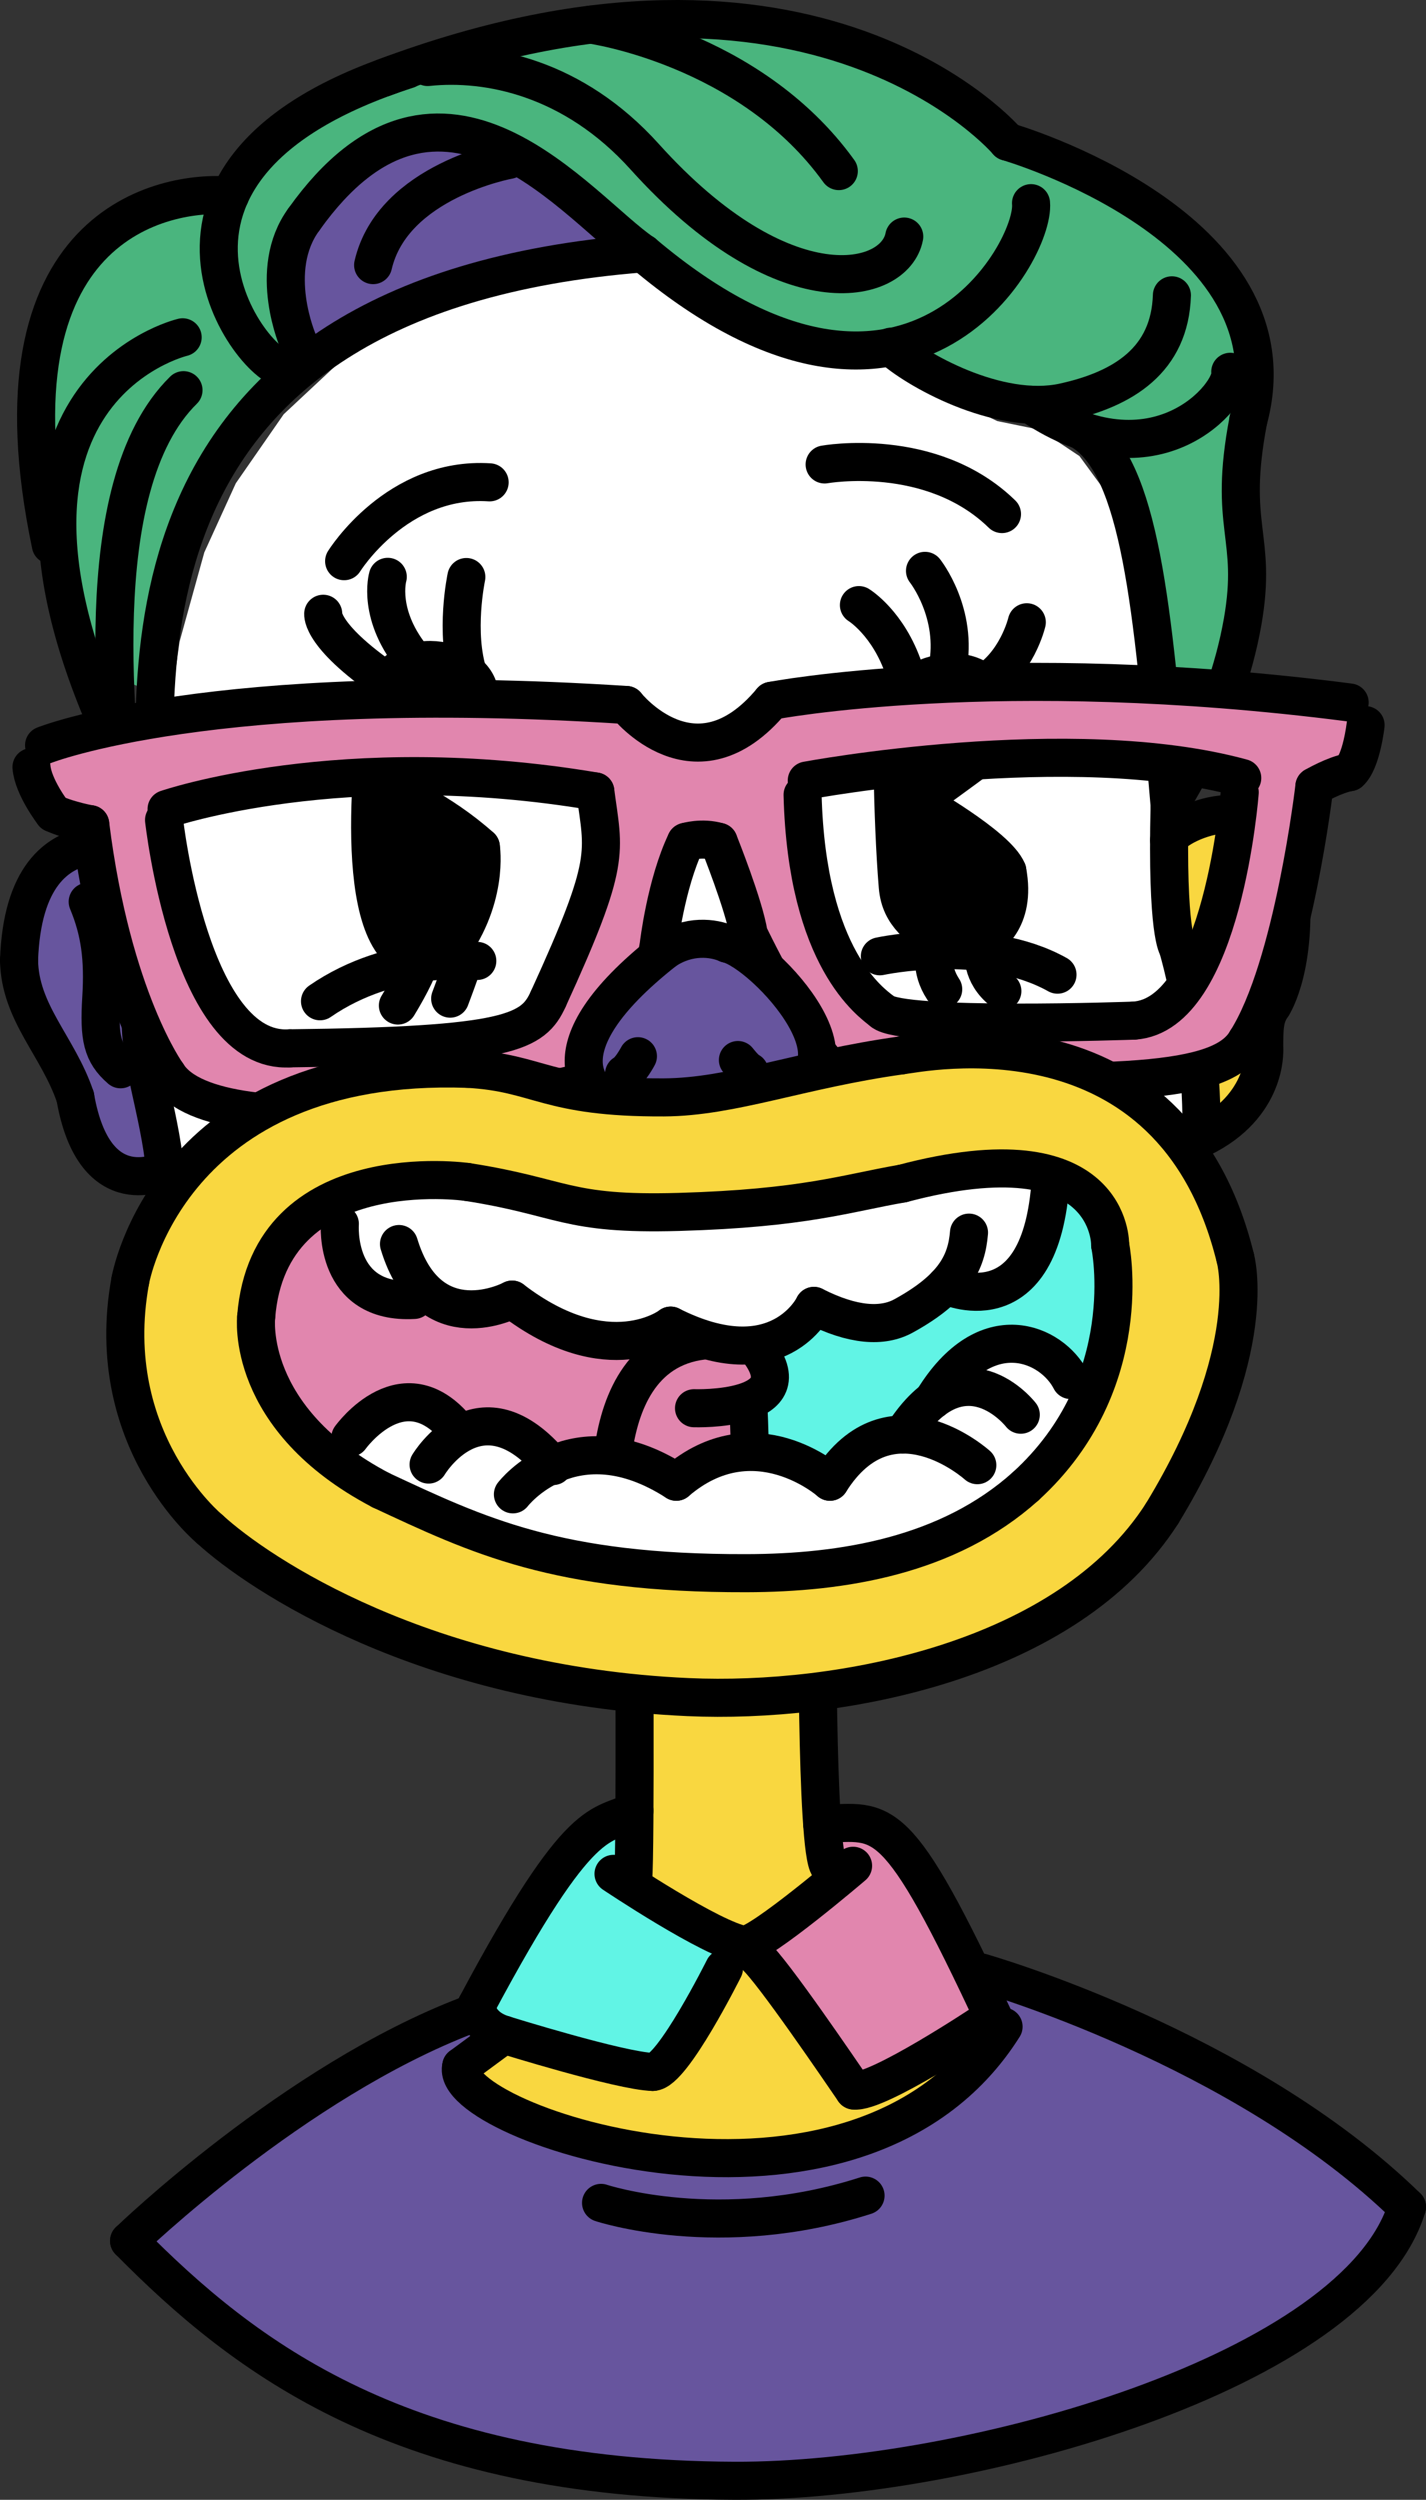 <svg version="1.1" xmlns="http://www.w3.org/2000/svg" xmlns:xlink="http://www.w3.org/1999/xlink" x="0px" y="0px"
	 viewBox="0 0 318.661 558.382" style="enable-background:new 0 0 318.661 558.382;" xml:space="preserve">
<rect x="0" y="0" width="318.661" height="558.382" fill="#333333" stroke="none"/>
<g id="n3201">
	<g>
		<polygon style="fill-rule:evenodd;clip-rule:evenodd;fill:#67559E;" points="104.465,450.162 110.19,453.464 104.498,460.488 
			104.337,467.392 119.262,475.88 132.966,478.501 152.675,481.67 168.255,481.906 186.324,477.866 199.723,474.387 
			210.572,467.754 220.336,458.205 224.262,452.69 217.877,441.886 226.391,442.849 250.111,452.036 270.253,461.748 
			288.979,472.804 302.457,482.495 314.409,492.96 308.393,504.268 300.46,512.623 286.082,522.905 265.958,532.984 241.446,541.79 
			211.101,549.265 179.544,553.554 149.101,553.679 123.592,550.877 102.544,546.134 86.032,540.425 64.446,529.546 48.327,518.257 
			35.412,506.988 28.846,500.544 41.122,489.686 58.222,476.346 73.934,465.726 87.273,458.028 104.465,450.162 		"/>
		<polygon style="fill-rule:evenodd;clip-rule:evenodd;fill:#61F4E5;" points="164.74,434.063 161.132,440.953 156.053,450.236 
			151.154,457.91 146.89,462.471 133.531,460.436 118.922,456.397 105.636,450.837 110.565,440.421 118.714,426.449 
			126.727,414.912 134.271,407.824 141.766,405.99 141.69,413.405 141.479,420.005 150.303,426.849 157.82,431.033 164.74,434.063 
					"/>
		<path style="fill-rule:evenodd;clip-rule:evenodd;fill:#F9D740;" d="M168.741,436.799l8.28,10.4l7.662,10.831l6.131,8.903
			l8.393-2.844l10.169-5.682c0,0,10.182-2.566,9.186-3.836c-0.995-1.271-3.107,8.409-3.107,8.409l-7.19,6.458l-11.454,5.705
			l-15.367,5.164l-17.419,1.744l-15.896-0.833l-15.163-2.717l-14.251-4.479l-10.096-5.064l-5.547-7.42l11.2-7.088l8.605,3.095
			l10.654,2.89l8.612,1.918l4.748,0.117l6.334-7.604l4.891-8.4l3.661-6.778l1.909-3.611L168.741,436.799L168.741,436.799z"/>
		<polygon style="fill-rule:evenodd;clip-rule:evenodd;fill:#E186AE;" points="183.723,407.419 192.387,407.347 198.368,409.94 
			202.964,414.884 206.99,420.998 211.901,429.882 215.831,437.674 220.313,446.007 222.471,451.607 213.946,455.603 
			205.937,460.433 195.011,465.511 190.814,466.933 181.747,455.655 175.009,444.671 166.354,434.451 177.713,427.244 
			186.715,420.037 185.067,416.629 183.723,407.419 		"/>
		<path style="fill-rule:evenodd;clip-rule:evenodd;fill:#F9D740;" d="M141.678,352.648c0,0,21.222-13.438,40.993,0.361
			c-0.017,5.132-0.015,9.646-0.015,9.646l0.068,12.101l0.178,11.92l0.32,11.189l0.501,9.554l0.944,7.94l2.048,4.677l-8.222,5.566
			l-7.81,6.713l-5.732,3.943l-7.13-5.225l-10.434-6.446l-5.907-4.582l0.25-10.307l0.078-15.442l-0.023-18.599l-0.056-14.089
			L141.678,352.648L141.678,352.648z"/>
		
			<path style="fill:none;stroke:#000000;stroke-width:8.504;stroke-linecap:round;stroke-linejoin:round;stroke-miterlimit:22.926;" d="
			M28.846,500.544c0,0,36.815-35.575,75.62-50.382"/>
		
			<path style="fill:none;stroke:#000000;stroke-width:8.504;stroke-linecap:round;stroke-linejoin:round;stroke-miterlimit:22.926;" d="
			M219.287,440.591c0,0,58.506,16.614,95.121,52.369"/>
		
			<path style="fill:none;stroke:#000000;stroke-width:8.504;stroke-linecap:round;stroke-linejoin:round;stroke-miterlimit:22.926;" d="
			M141.678,352.648c0,0,0.399,60.676-0.199,67.357"/>
		
			<path style="fill:none;stroke:#000000;stroke-width:8.504;stroke-linecap:round;stroke-linejoin:round;stroke-miterlimit:22.926;" d="
			M182.671,353.009c0,0-0.398,60.495,2.587,63.926"/>
		
			<path style="fill:none;stroke:#000000;stroke-width:8.504;stroke-linecap:round;stroke-linejoin:round;stroke-miterlimit:22.926;" d="
			M137.101,418.56c0,0,22.089,14.808,29.253,15.891"/>
		
			<path style="fill:none;stroke:#000000;stroke-width:8.504;stroke-linecap:round;stroke-linejoin:round;stroke-miterlimit:22.926;" d="
			M190.631,416.754c0,0-20.497,17.516-24.278,17.697"/>
		
			<path style="fill:none;stroke:#000000;stroke-width:8.504;stroke-linecap:round;stroke-linejoin:round;stroke-miterlimit:22.926;" d="
			M141.775,404.472c-7.542,4.024-11.639-0.9-35.32,43.523"/>
		
			<path style="fill:none;stroke:#000000;stroke-width:8.504;stroke-linecap:round;stroke-linejoin:round;stroke-miterlimit:22.926;" d="
			M183.723,407.419c13.93-0.542,16.46-3.666,38.748,44.187"/>
		
			<path style="fill:none;stroke:#000000;stroke-width:8.504;stroke-linecap:round;stroke-linejoin:round;stroke-miterlimit:22.926;" d="
			M168.741,436.799c3.781,3.25,19.104,25.823,22.089,30.157"/>
		
			<path style="fill:none;stroke:#000000;stroke-width:8.504;stroke-linecap:round;stroke-linejoin:round;stroke-miterlimit:22.926;" d="
			M219.884,451.787c0,0-23.881,15.891-29.054,15.169"/>
		
			<path style="fill:none;stroke:#000000;stroke-width:8.504;stroke-linecap:round;stroke-linejoin:round;stroke-miterlimit:22.926;" d="
			M161.777,439.688c0,0-11.542,23.115-15.92,23.115"/>
		
			<path style="fill:none;stroke:#000000;stroke-width:8.504;stroke-linecap:round;stroke-linejoin:round;stroke-miterlimit:22.926;" d="
			M112.624,454.496c0,0,26.069,8.126,33.233,8.307"/>
		
			<path style="fill:none;stroke:#000000;stroke-width:8.504;stroke-linecap:round;stroke-linejoin:round;stroke-miterlimit:22.926;" d="
			M103.072,461.539c-3.582,12.642,88.355,43.34,121.19-8.849"/>
		
			<path style="fill:none;stroke:#000000;stroke-width:8.504;stroke-linecap:round;stroke-linejoin:round;stroke-miterlimit:22.926;" d="
			M106.455,447.995c0,0,0.013,4.643,6.169,6.501"/>
		
			<line style="fill:none;stroke:#000000;stroke-width:8.504;stroke-linecap:round;stroke-linejoin:round;stroke-miterlimit:22.926;" x1="103.072" y1="461.539" x2="112.624" y2="454.496"/>
		
			<path style="fill:none;stroke:#000000;stroke-width:8.504;stroke-linecap:round;stroke-linejoin:round;stroke-miterlimit:22.926;" d="
			M134.315,492.057c0,0,26.537,8.842,59.103-1.625"/>
		
			<path style="fill:none;stroke:#000000;stroke-width:8.504;stroke-linecap:round;stroke-linejoin:round;stroke-miterlimit:22.926;" d="
			M28.846,500.544c25.87,26.184,61.002,53.27,135.292,53.584c52.158,0.221,139.046-24.38,150.271-61.168"/>
	</g>
</g>
<g id="n3202">
	<g>
		<g>
			<polygon style="fill-rule:evenodd;clip-rule:evenodd;fill:#67559E;" points="35.381,191.218 26.268,188.779 14.129,191.04 
				6.879,200.126 4.471,210.972 4.801,219.278 8.379,228.48 13.797,238.125 16.818,245.03 19.727,254.68 25.043,261.057 
				30.029,262.696 36.881,261.343 35.402,251.551 33.33,241.852 31.477,229.688 32.037,219.544 33.609,208.58 35.381,191.218 			"/>
			<path style="fill-rule:evenodd;clip-rule:evenodd;fill:#FFFFFF;" d="M270.443,291.826l-0.18-13.22l-1.227-15.277l-1.846-12.694
				l-3.172-15.744l-0.768-22.626l-0.15-13.053l-1.469-21.642l-2.244-28.214l-1.682-13.255l-4.357-17.357l-7.281-10.255l-4.846-6.612
				l-8.818-5.866l-9.522-1.947l-11.635-5.54l-8.016-8.573l-15.063,1.073l-18.904-6.794l-11.293-11.198l-12.201-7.451l-12.822,1.623
				l-16.963,3.656L91.594,70.32l-13.469,8.451L63.406,92.523l-10.705,15.416l-7.045,15.451l-5.541,19.977l-2.775,20.043
				l-0.838,19.306l0.34,19.217l0.314,18.848l-2.332,23.047l-1.348,18.679l1.854,14.54l2.811,17.446l0.74,5.852
				c0,0,29.305-11.409,75.866-11.409c8.569,0,6.695-15.557,11.329-15.934c10.569-0.862,29.879-0.033,41.25-0.448
				c5.12-0.187,5.021,12.451,10.24,12.385C207.267,284.558,241.757,286.282,270.443,291.826L270.443,291.826z"/>
			<polygon style="fill-rule:evenodd;clip-rule:evenodd;fill:#F9D740;" points="268.443,254.218 275.731,249.306 280.93,241.938 
				282.506,234.53 284.381,224.592 287.49,215.639 288.592,203.438 287.943,193.468 284.15,185.484 273.484,181.874 265.67,184.016 
				261.252,187.659 261.43,198.902 262.02,206.588 265.191,219.759 267.037,230.378 268.016,239.475 268.354,248.687 
				268.443,254.218 			"/>
			<polygon style="fill-rule:evenodd;clip-rule:evenodd;fill:#67559E;" points="68.766,81.733 65.053,71.474 63.859,62.501 
				65.561,53.201 73.318,44.005 82.307,37.268 96.832,31.096 107.484,30.854 117.514,34.381 125.152,39.562 132.461,46.198 
				143.772,56.58 130.949,57.937 110.947,61.982 94.135,67.034 78.758,74.392 68.766,81.733 			"/>
			<polygon style="fill-rule:evenodd;clip-rule:evenodd;fill:#4AB57E;" points="34.922,154.863 20.049,149.116 15.664,131.117 
				12.662,112.532 11.361,99.557 11.693,84.87 15.104,69.475 21.721,57.271 31.039,48.644 43.631,43.467 49.941,47.734 
				58.848,36.188 69.566,24.928 82.619,18.553 95.568,14.967 97.924,10.487 111.639,7.321 127.246,5.022 139.481,4.243 
				152.522,4.462 165.604,5.843 182.895,9.631 197.361,14.756 209.207,20.548 219.619,27.193 225.131,31.654 236.043,35.64 
				250.221,42.627 262.559,51.084 271.779,60.378 276.746,68.225 279.522,76.068 280.367,83.809 278.943,93.904 277.731,101.758 
				277.311,111.596 278.402,122.957 278.539,132.183 276.924,142.732 274.143,152.823 270.121,163.33 261.102,176.739 
				260.02,163.391 258.969,150.672 257.805,138.609 255.707,123.941 251.35,109.421 244.068,100.842 241.689,96.268 230.404,90.403 
				217.213,87.601 206.875,82.86 201.232,76.968 190.762,78.163 176.719,75.023 167.266,72.182 155.475,65.436 147.455,58.463 
				138.115,51.39 125.152,39.562 115.131,33.2 102.158,30.975 89.568,34.182 77.813,40.637 70.576,46.455 66.481,51.26 
				63.945,60.234 65.053,71.474 68.586,81.236 59.861,89.346 50.701,100.382 44.547,111.34 40.127,123.95 36.729,138.403 
				34.922,154.863 			"/>
			
				<path style="fill:none;stroke:#000000;stroke-width:8.504;stroke-linecap:round;stroke-linejoin:round;stroke-miterlimit:22.926;" d="
				M35.381,191.218c0,0-29.818-14.05-31.129,23.262"/>
			
				<path style="fill:none;stroke:#000000;stroke-width:8.504;stroke-linecap:round;stroke-linejoin:round;stroke-miterlimit:22.926;" d="
				M36.881,261.343c0,0-15.75,8.438-20.062-16.312"/>
			
				<path style="fill:none;stroke:#000000;stroke-width:8.504;stroke-linecap:round;stroke-linejoin:round;stroke-miterlimit:22.926;" d="
				M4.252,214.479c0.188,11.814,8.733,19.198,12.567,30.551"/>
			
				<path style="fill:none;stroke:#000000;stroke-width:8.504;stroke-linecap:round;stroke-linejoin:round;stroke-miterlimit:22.926;" d="
				M19.598,201.422c2.719,6.54,3.578,12.604,3.033,21.483c-0.545,8.879,0.188,12.374,4.313,15.938"/>
			
				<path style="fill:none;stroke:#000000;stroke-width:8.504;stroke-linecap:round;stroke-linejoin:round;stroke-miterlimit:22.926;" d="
				M35.381,191.218c-1.125,19.688-2.674,17.268-3.875,34.686c-0.707,10.244,4.131,22.122,5.375,35.439"/>
			
				<path style="fill:none;stroke:#000000;stroke-width:8.504;stroke-linecap:round;stroke-linejoin:round;stroke-miterlimit:22.926;" d="
				M143.772,56.58C21.897,66.142,34.188,154.83,35.381,191.218"/>
			
				<path style="fill:none;stroke:#000000;stroke-width:8.504;stroke-linecap:round;stroke-linejoin:round;stroke-miterlimit:22.926;" d="
				M28.066,185.048c-1.5-19.688-9.186-76.144,12.939-97.894"/>
			
				<path style="fill:none;stroke:#000000;stroke-width:8.504;stroke-linecap:round;stroke-linejoin:round;stroke-miterlimit:22.926;" d="
				M40.818,75.342c0,0-53.085,12.373-13.085,94.706"/>
			
				<path style="fill:none;stroke:#000000;stroke-width:8.504;stroke-linecap:round;stroke-linejoin:round;stroke-miterlimit:22.926;" d="
				M51.398,43.701c-14.518-1.319-55.092,6.112-40.037,78.014"/>
			
				<path style="fill:none;stroke:#000000;stroke-width:8.504;stroke-linecap:round;stroke-linejoin:round;stroke-miterlimit:22.926;" d="
				M64.068,82.467c-7.313,0.751-42-44.812,27-66.938"/>
			
				<path style="fill:none;stroke:#000000;stroke-width:8.504;stroke-linecap:round;stroke-linejoin:round;stroke-miterlimit:22.926;" d="
				M225.131,31.654c0,0-42.731-50.606-139.451-14.274"/>
			
				<path style="fill:none;stroke:#000000;stroke-width:8.504;stroke-linecap:round;stroke-linejoin:round;stroke-miterlimit:22.926;" d="
				M132.039,5.499c0,0,35.36,4.882,55.404,32.717"/>
			
				<path style="fill:none;stroke:#000000;stroke-width:8.504;stroke-linecap:round;stroke-linejoin:round;stroke-miterlimit:22.926;" d="
				M113.733,35.714c0,0-26,4.667-30.353,23.502"/>
			
				<path style="fill:none;stroke:#000000;stroke-width:8.504;stroke-linecap:round;stroke-linejoin:round;stroke-miterlimit:22.926;" d="
				M66.693,76.467c0,0-7.125-16.115,1.219-27.464"/>
			
				<path style="fill:none;stroke:#000000;stroke-width:8.504;stroke-linecap:round;stroke-linejoin:round;stroke-miterlimit:22.926;" d="
				M143.772,56.58c-14.252-9.562-45.038-50.866-75.859-7.577"/>
			
				<path style="fill:none;stroke:#000000;stroke-width:8.504;stroke-linecap:round;stroke-linejoin:round;stroke-miterlimit:22.926;" d="
				M230.399,45.381c1,10.913-27.552,61.062-86.628,11.199"/>
			
				<path style="fill:none;stroke:#000000;stroke-width:8.504;stroke-linecap:round;stroke-linejoin:round;stroke-miterlimit:22.926;" d="
				M202.068,52.842c-2.063,10.875-26.942,16.638-58.004-17.837c-15.922-17.667-34.949-21.464-48.496-20.038"/>
			
				<path style="fill:none;stroke:#000000;stroke-width:8.504;stroke-linecap:round;stroke-linejoin:round;stroke-miterlimit:22.926;" d="
				M199.076,77.445c5.113,4.828,23.867,15.648,38.654,12.395c13.371-2.941,23.685-9.453,24.15-23.873"/>
			
				<path style="fill:none;stroke:#000000;stroke-width:8.504;stroke-linecap:round;stroke-linejoin:round;stroke-miterlimit:22.926;" d="
				M274.922,83.048c0.938,4.875-16.738,26.185-44.518,7.355"/>
			
				<path style="fill:none;stroke:#000000;stroke-width:8.504;stroke-linecap:round;stroke-linejoin:round;stroke-miterlimit:22.926;" d="
				M225.131,31.654c0,0,65.625,18.938,53.813,62.25"/>
			
				<path style="fill:none;stroke:#000000;stroke-width:8.504;stroke-linecap:round;stroke-linejoin:round;stroke-miterlimit:22.926;" d="
				M261.369,179.91c0,0,12.371-18.479,16.32-41.06c3.375-19.294-3.344-20.854,1.254-44.946"/>
			
				<path style="fill:none;stroke:#000000;stroke-width:8.504;stroke-linecap:round;stroke-linejoin:round;stroke-miterlimit:22.926;" d="
				M241.689,96.268c13.125,7.875,15.914,39.751,19.68,83.642"/>
			
				<path style="fill:none;stroke:#000000;stroke-width:8.504;stroke-linecap:round;stroke-linejoin:round;stroke-miterlimit:22.926;" d="
				M263.193,211.655c0,0-2.523-2.926-1.824-31.745"/>
			
				<path style="fill:none;stroke:#000000;stroke-width:8.504;stroke-linecap:round;stroke-linejoin:round;stroke-miterlimit:22.926;" d="
				M268.443,254.218c0,0,0.938-20.625-5.25-42.562"/>
			
				<path style="fill:none;stroke:#000000;stroke-width:8.504;stroke-linecap:round;stroke-linejoin:round;stroke-miterlimit:22.926;" d="
				M261.252,187.659c0.029-3.191,22.566-14.066,26.691,5.809"/>
			
				<path style="fill:none;stroke:#000000;stroke-width:8.504;stroke-linecap:round;stroke-linejoin:round;stroke-miterlimit:22.926;" d="
				M284.381,224.592c0,0,6.188-9.374,3.562-31.124"/>
			
				<path style="fill:none;stroke:#000000;stroke-width:8.504;stroke-linecap:round;stroke-linejoin:round;stroke-miterlimit:22.926;" d="
				M282.506,234.53c0,0,0.75,12.561-14.062,19.688"/>
			
				<path style="fill:none;stroke:#000000;stroke-width:8.504;stroke-linecap:round;stroke-linejoin:round;stroke-miterlimit:22.926;" d="
				M284.381,224.592c-1.875,2.625-1.857,4.816-1.875,9.939"/>
			
				<path style="fill:none;stroke:#000000;stroke-width:8.504;stroke-linecap:round;stroke-linejoin:round;stroke-miterlimit:22.926;" d="
				M276.225,195.717c0,0-2.289,5.48-2.547,13.316c-0.332,10.058,4.584,22.243-6.334,23.718"/>
		</g>
		<path style="fill-rule:evenodd;clip-rule:evenodd;fill:#E186AE;" d="M44.28,320.931c0,0-13.5-17.5-4.5-32.5s19-28,43.5-34
			c24.5-6,73,2.5,73,2.5l0.5,114.5c0,0-31.5-0.5-53.5-11.5S44.28,320.931,44.28,320.931z"/>
		<path style="fill-rule:evenodd;clip-rule:evenodd;fill:#61F4E5;" d="M193.28,367.431c9.5-1.5,49.5-1,62-35.5s19.5-44.5,6.5-60.5
			s-25.5-26.5-58-20.5c-32.5,6-49.5,6.5-49.5,6.5l2.5,114L193.28,367.431z"/>
		<g>
			<polygon style="fill-rule:evenodd;clip-rule:evenodd;" points="88.511,211.479 85.9,207.16 83.907,200.118 82.882,190.988 
				82.744,181.45 83.316,170.397 84.307,160.708 85.851,153.708 88.869,149.786 95.45,147.435 103.034,149.275 106.261,152.328 
				107.285,157.144 107.415,163.758 104.978,167.171 96.524,171.58 89.174,174.584 89.442,177.353 95.67,180.649 102.575,185.202 
				107.452,189.165 107.447,195.138 106.173,201.305 104.326,206.063 100.592,212.274 97.344,214.681 93.696,215.117 
				88.511,211.479 			"/>
			<polygon style="fill-rule:evenodd;clip-rule:evenodd;" points="199.634,179.056 199.431,170.463 199.338,161.975 
				200.505,156.302 204.744,152.478 213.609,150.229 220.61,152.174 223.571,159.394 222.831,166.347 214.624,172.402 
				207.98,177.218 208.232,180.794 214.854,185.054 222.694,191.299 225.098,194.536 225.504,199.444 225.04,202.689 
				223.396,206.437 220.303,209.461 216.942,212.416 210.626,210.97 203.927,205.5 200.621,198.034 199.96,187.584 199.634,179.056 
							"/>
			
				<path style="fill:none;stroke:#000000;stroke-width:8.504;stroke-linecap:round;stroke-linejoin:round;stroke-miterlimit:22.926;" d="
				M184.277,103.746c0,0,23.85-4.296,39.632,11.081"/>
			
				<path style="fill:none;stroke:#000000;stroke-width:8.504;stroke-linecap:round;stroke-linejoin:round;stroke-miterlimit:22.926;" d="
				M76.901,125.353c0,0,11.758-18.97,32.515-17.612"/>
			
				<path style="fill:none;stroke:#000000;stroke-width:8.504;stroke-linecap:round;stroke-linejoin:round;stroke-miterlimit:22.926;" d="
				M104.213,128.888c0,0-2.657,12.469,0.495,21.971"/>
			
				<path style="fill:none;stroke:#000000;stroke-width:8.504;stroke-linecap:round;stroke-linejoin:round;stroke-miterlimit:22.926;" d="
				M86.653,128.846c0,0-2.546,8.678,6.134,18.856"/>
			
				<path style="fill:none;stroke:#000000;stroke-width:8.504;stroke-linecap:round;stroke-linejoin:round;stroke-miterlimit:22.926;" d="
				M72.226,137.095c0,0-0.759,5.165,15.793,16.134"/>
			
				<path style="fill:none;stroke:#000000;stroke-width:8.504;stroke-linecap:round;stroke-linejoin:round;stroke-miterlimit:22.926;" d="
				M107.125,155.976c0.868-9.108-19.944-14.103-22.386,1.546"/>
			
				<path style="fill:none;stroke:#000000;stroke-width:8.504;stroke-linecap:round;stroke-linejoin:round;stroke-miterlimit:22.926;" d="
				M89.174,174.584c0,0,16.269-6.033,18.057-9.546"/>
			
				<path style="fill:none;stroke:#000000;stroke-width:8.504;stroke-linecap:round;stroke-linejoin:round;stroke-miterlimit:22.926;" d="
				M107.125,155.976c0,0,0.853,5.079,0.105,9.062"/>
			
				<path style="fill:none;stroke:#000000;stroke-width:8.504;stroke-linecap:round;stroke-linejoin:round;stroke-miterlimit:22.926;" d="
				M84.739,157.522c0,0-7.314,47.853,5.847,55.691"/>
			
				<path style="fill:none;stroke:#000000;stroke-width:8.504;stroke-linecap:round;stroke-linejoin:round;stroke-miterlimit:22.926;" d="
				M107.452,189.165c0,0,2.02,12.096-7.831,24.368"/>
			
				<path style="fill:none;stroke:#000000;stroke-width:8.504;stroke-linecap:round;stroke-linejoin:round;stroke-miterlimit:22.926;" d="
				M88.035,176.723c0,0,10.264,4.243,19.417,12.443"/>
			
				<path style="fill:none;stroke:#000000;stroke-width:8.504;stroke-linecap:round;stroke-linejoin:round;stroke-miterlimit:22.926;" d="
				M106.661,214.641c0,0-18.764-2.297-35.152,9.012"/>
			
				<path style="fill:none;stroke:#000000;stroke-width:8.504;stroke-linecap:round;stroke-linejoin:round;stroke-miterlimit:22.926;" d="
				M100.599,223.068c0,0,2.139-5.631,3.074-8.605"/>
			
				<path style="fill:none;stroke:#000000;stroke-width:8.504;stroke-linecap:round;stroke-linejoin:round;stroke-miterlimit:22.926;" d="
				M88.916,224.606c0,0,3.897-6.313,4.78-9.489"/>
			
				<path style="fill:none;stroke:#000000;stroke-width:8.504;stroke-linecap:round;stroke-linejoin:round;stroke-miterlimit:22.926;" d="
				M191.937,135.159c0,0,6.582,3.994,10.081,14.401"/>
			
				<path style="fill:none;stroke:#000000;stroke-width:8.504;stroke-linecap:round;stroke-linejoin:round;stroke-miterlimit:22.926;" d="
				M206.707,127.512c0,0,7.499,9.436,5.009,21.903"/>
			
				<path style="fill:none;stroke:#000000;stroke-width:8.504;stroke-linecap:round;stroke-linejoin:round;stroke-miterlimit:22.926;" d="
				M229.454,138.995c0,0-2.201,9.431-9.829,13.789"/>
			
				<path style="fill:none;stroke:#000000;stroke-width:8.504;stroke-linecap:round;stroke-linejoin:round;stroke-miterlimit:22.926;" d="
				M196.618,213.604c0,0,23.338-5.047,39.696,4.107"/>
			
				<path style="fill:none;stroke:#000000;stroke-width:8.504;stroke-linecap:round;stroke-linejoin:round;stroke-miterlimit:22.926;" d="
				M219.843,212.7c0,0-0.757,4.813,4.15,8.68"/>
			
				<path style="fill:none;stroke:#000000;stroke-width:8.504;stroke-linecap:round;stroke-linejoin:round;stroke-miterlimit:22.926;" d="
				M208.971,212.256c0,0-1.276,4.063,1.804,8.715"/>
			
				<path style="fill:none;stroke:#000000;stroke-width:8.504;stroke-linecap:round;stroke-linejoin:round;stroke-miterlimit:22.926;" d="
				M199.332,160.058c-0.296-8.636,20.823-16.68,24.239-0.664"/>
			
				<path style="fill:none;stroke:#000000;stroke-width:8.504;stroke-linecap:round;stroke-linejoin:round;stroke-miterlimit:22.926;" d="
				M223.83,165.605c0,0-15.382,11.446-18.53,13.463"/>
			
				<path style="fill:none;stroke:#000000;stroke-width:8.504;stroke-linecap:round;stroke-linejoin:round;stroke-miterlimit:22.926;" d="
				M223.571,159.394c0,0,0.554,3.478,0.26,6.211"/>
			
				<path style="fill:none;stroke:#000000;stroke-width:8.504;stroke-linecap:round;stroke-linejoin:round;stroke-miterlimit:22.926;" d="
				M199.332,160.058c0,0-0.034,22.026,1.289,37.976c0.544,6.55,5.008,9.126,10.006,12.936"/>
			
				<path style="fill:none;stroke:#000000;stroke-width:8.504;stroke-linecap:round;stroke-linejoin:round;stroke-miterlimit:22.926;" d="
				M205.301,179.067c0,0,17.54,9.894,19.797,15.468"/>
			
				<path style="fill:none;stroke:#000000;stroke-width:8.504;stroke-linecap:round;stroke-linejoin:round;stroke-miterlimit:22.926;" d="
				M220.303,209.461c0,0,6.97-3.59,4.795-14.926"/>
		</g>
	</g>
</g>
<g id="n3203">
	<g>
		<path style="fill-rule:evenodd;clip-rule:evenodd;fill:#E186AE;" d="M136.81,340.45l1.773-23.948l3.276-9.197l6.141-5.876
			l11.694-0.426l7.864,0.393l3.969,3.896c0,0,1.582,6.404,0.649,5.913c-0.934-0.491-4.918,3.282-4.918,3.282l0.976,6.704
			l-0.841,16.886l-8.438,2.646l-9.827,5.096l-6.13-3.33L136.81,340.45L136.81,340.45z"/>
		
			<path style="fill:none;stroke:#000000;stroke-width:8.504;stroke-linecap:round;stroke-linejoin:round;stroke-miterlimit:22.926;" d="
			M155.091,314.552c0,0,25.448,0.883,13.998-13.4"/>
		
			<path style="fill:none;stroke:#000000;stroke-width:8.504;stroke-linecap:round;stroke-linejoin:round;stroke-miterlimit:22.926;" d="
			M167.259,314.488c0,0,0.979,19.758-0.478,23.609"/>
		
			<path style="fill:none;stroke:#000000;stroke-width:8.504;stroke-linecap:round;stroke-linejoin:round;stroke-miterlimit:22.926;" d="
			M136.81,340.45c0,0-6.03-48.02,30.97-40.353"/>
	</g>
</g>
<g id="n3204">
	<g>
		<path style="fill-rule:evenodd;clip-rule:evenodd;fill:#E186AE;" d="M7.036,171.351l2.812-4.875l12.916-3.613l17.664-3.173
			l15.435-1.802l20.1-1.358l20.068-0.467l18.557,0.228l22.84,1.024l8.602,5.44l8.471,3.048l9.219-3.142l8.691-6.123l14.572-2.004
			l19.688-1.562l29.053-0.642l17.26,0.429l26.467,1.737l15.291,1.576l6.857,0.841l3.562,5.062l-1.084,5.52l-2.479,4.98l-7.875,3.188
			l-2.113,14.066l-2.631,13.204l-2.986,11.561l-3.527,10.176l-3.283,6.748l-4.219,4.855l-10.117,4.097l-8.826,1.482l-18.617,0.99
			l-15.023-0.207l-16.27-0.762l-16.637-1.149l-3.521-3.715l-4.021-1.548l-2.838-5.372l-5.922-7.773l-4.051-12.538l-3.369-7.343
			l-3.459-10.014l-3.072-5.762l-5.934,1.377l-2.375,6.043l-1.498,5.25l-1.436,6.712l-0.777,5.031l-2.77,11.389l-5,7l-4,6.5l-3,4.5
			l-1.543,0.946l-10.363,2.85l-17.914,2.914l-14.979,1.509l-20.685,0.501l-15.344-1.68L41.23,243.66l-6.572-8.29l-6.439-15.104
			l-3.613-12.186l-3.166-15.206l-1.277-8.774l-7.074-1.947l-4.242-5.363L7.036,171.351L7.036,171.351z M180.286,174.351l8.137-1.319
			l13.629-1.745l12.307-1.137l14.617-0.77l18.17,0.104l19.125,1.879l11.328,2.426l-0.887,6.49l-1.147,8.242l-1.77,9.019
			l-3.572,12.186l-4.559,9.475l-5.289,6.039l-6.965,2.736l-10.574,0.283l-24.004,0.083l-12.602-0.555l-9.07-1.874l-6.672-6.783
			l-5.404-9.855l-4.035-14.26l-1.471-12.299L180.286,174.351L180.286,174.351z M37.224,180.726l11.111-2.903l17.779-2.926
			l15.875-1.293l17.441-0.141l15.139,0.917l11.289,1.304l7.178,1.104l0.896,6.494l0.264,7.248l-2.32,10.156l-4.531,11.609
			l-4.209,9.492l-2.729,6.311l-9.342,3.079l-10.963,1.605l-19.613,1.073l-10.326,0.232l-9.193-1.303l-6.047-1.907l-4.844-5.261
			l-4.512-8.043l-3.477-9.175l-3.23-12.301l-1.49-7.942L37.224,180.726L37.224,180.726z"/>
		
			<path style="fill:none;stroke:#000000;stroke-width:8.504;stroke-linecap:round;stroke-linejoin:round;stroke-miterlimit:22.926;" d="
			M9.849,166.476c0,0,37.5-15,130.125-9"/>
		
			<path style="fill:none;stroke:#000000;stroke-width:8.504;stroke-linecap:round;stroke-linejoin:round;stroke-miterlimit:22.926;" d="
			M172.411,156.538c0,0,50.439-9.75,129.188,0.375"/>
		
			<path style="fill:none;stroke:#000000;stroke-width:8.504;stroke-linecap:round;stroke-linejoin:round;stroke-miterlimit:22.926;" d="
			M139.974,157.476c0,0,15.375,19.5,32.438-0.938"/>
		
			<path style="fill:none;stroke:#000000;stroke-width:8.504;stroke-linecap:round;stroke-linejoin:round;stroke-miterlimit:22.926;" d="
			M11.911,181.663c0,0-4.5-5.812-4.875-10.312"/>
		
			<path style="fill:none;stroke:#000000;stroke-width:8.504;stroke-linecap:round;stroke-linejoin:round;stroke-miterlimit:22.926;" d="
			M305.161,161.976c0,0-0.935,8.25-3.562,10.5"/>
		
			<path style="fill:none;stroke:#000000;stroke-width:8.504;stroke-linecap:round;stroke-linejoin:round;stroke-miterlimit:22.926;" d="
			M20.161,184.101c0,0-4.5-0.75-8.25-2.438"/>
		
			<path style="fill:none;stroke:#000000;stroke-width:8.504;stroke-linecap:round;stroke-linejoin:round;stroke-miterlimit:22.926;" d="
			M293.724,175.663c0,0,4.5-2.625,7.875-3.188"/>
		
			<path style="fill:none;stroke:#000000;stroke-width:8.504;stroke-linecap:round;stroke-linejoin:round;stroke-miterlimit:22.926;" d="
			M37.411,239.976c0,0-12.375-16.875-17.25-55.875"/>
		
			<path style="fill:none;stroke:#000000;stroke-width:8.504;stroke-linecap:round;stroke-linejoin:round;stroke-miterlimit:22.926;" d="
			M37.411,239.976c11.062,17.625,85.137,4.482,93.477,1.434c12.457-4.554,16.312-30.335,16.312-30.335s1.586-13.661,6.086-23.036"/>
		
			<path style="fill:none;stroke:#000000;stroke-width:8.504;stroke-linecap:round;stroke-linejoin:round;stroke-miterlimit:22.926;" d="
			M278.536,232.476c-5.625,9.75-28.541,10.314-89.063,8.25c-6.957-0.237-22.164-32.057-22.164-32.057
			c-0.977-6.369-6.711-20.631-6.711-20.631"/>
		
			<path style="fill:none;stroke:#000000;stroke-width:8.504;stroke-linecap:round;stroke-linejoin:round;stroke-miterlimit:22.926;" d="
			M153.286,188.038c0,0,3.562-1.125,7.312,0"/>
		
			<path style="fill:none;stroke:#000000;stroke-width:8.504;stroke-linecap:round;stroke-linejoin:round;stroke-miterlimit:22.926;" d="
			M293.724,175.663c0,0-4.688,40.312-15.188,56.812"/>
		
			<path style="fill:none;stroke:#000000;stroke-width:8.504;stroke-linecap:round;stroke-linejoin:round;stroke-miterlimit:22.926;" d="
			M180.286,174.351c0,0,59.063-11.062,97.313-0.562"/>
		
			<path style="fill:none;stroke:#000000;stroke-width:8.504;stroke-linecap:round;stroke-linejoin:round;stroke-miterlimit:22.926;" d="
			M197.161,225.913c-2.377-1.925-16.875-11.625-17.812-48.375"/>
		
			<path style="fill:none;stroke:#000000;stroke-width:8.504;stroke-linecap:round;stroke-linejoin:round;stroke-miterlimit:22.926;" d="
			M253.411,227.976c0,0-52.125,1.875-56.25-2.062"/>
		
			<path style="fill:none;stroke:#000000;stroke-width:8.504;stroke-linecap:round;stroke-linejoin:round;stroke-miterlimit:22.926;" d="
			M277.036,176.976c0,0-3.746,49.738-23.625,51"/>
		
			<path style="fill:none;stroke:#000000;stroke-width:8.504;stroke-linecap:round;stroke-linejoin:round;stroke-miterlimit:22.926;" d="
			M37.224,180.726c0,0,39.188-13.5,95.812-3.938"/>
		
			<path style="fill:none;stroke:#000000;stroke-width:8.504;stroke-linecap:round;stroke-linejoin:round;stroke-miterlimit:22.926;" d="
			M36.661,183.163c0,0,5.812,52.5,28.125,51"/>
		
			<path style="fill:none;stroke:#000000;stroke-width:8.504;stroke-linecap:round;stroke-linejoin:round;stroke-miterlimit:22.926;" d="
			M122.536,223.101c-3.375,7.5-8.625,10.5-57.75,11.062"/>
		
			<path style="fill:none;stroke:#000000;stroke-width:8.504;stroke-linecap:round;stroke-linejoin:round;stroke-miterlimit:22.926;" d="
			M133.036,176.788c1.816,13.809,3.75,15.188-10.5,46.312"/>
	</g>
</g>
<g id="n3205">
	<g>
		<g>
			<path style="fill-rule:evenodd;clip-rule:evenodd;fill:#67559E;" d="M133.96,244.472l-3.457-6.245l1.043-6.511l4.701-7.664
				l5.814-6.164l6.509-5.554l6.769-2.546l7.152,1.008l5.362,2.897l5.674,5.078l4.37,5.255l3.358,5.815l1.328,5.926l-1.098,3.739
				l-4.275,3.309l-5.438,1.313C171.771,244.13,150.082,251.163,133.96,244.472L133.96,244.472z"/>
			
				<path style="fill:none;stroke:#000000;stroke-width:8.504;stroke-linecap:round;stroke-linejoin:round;stroke-miterlimit:22.926;" d="
				M133.96,244.472c0,0-14.265-9.401,14.609-32.136"/>
			
				<path style="fill:none;stroke:#000000;stroke-width:8.504;stroke-linecap:round;stroke-linejoin:round;stroke-miterlimit:22.926;" d="
				M162.49,210.797c8.422,1.88,34.718,30.256,9.281,33.333"/>
			
				<path style="fill:none;stroke:#000000;stroke-width:8.504;stroke-linecap:round;stroke-linejoin:round;stroke-miterlimit:22.926;" d="
				M162.49,210.797c-3.094-1.367-8.594-2.051-13.922,1.538"/>
			
				<path style="fill:none;stroke:#000000;stroke-width:8.504;stroke-linecap:round;stroke-linejoin:round;stroke-miterlimit:22.926;" d="
				M164.897,236.78c0,0,1.719,2.222,2.578,2.564"/>
			
				<path style="fill:none;stroke:#000000;stroke-width:8.504;stroke-linecap:round;stroke-linejoin:round;stroke-miterlimit:22.926;" d="
				M142.553,235.925c0,0-1.719,3.248-3.094,3.932"/>
		</g>
		<path style="fill-rule:evenodd;clip-rule:evenodd;fill:#F9D740;" d="M275.531,278.991l-3.805-10.913l-7.075-12.223l-11.037-10.824
			l-15.468-7.616l-15.009-2.796l-14.706,0.195l-16.727,2.519l-12.47,2.624l-17.038,3.402l-13.846,1.764l-15.847-0.84l-14.623-3.279
			l-15.093-1.362l-11.549-0.658l-13.321,1.932l-19.539,7.207l-12.594,9.157l-10.336,12.994l-5.591,12.771l-1.847,14.006
			l1.115,12.606l3.794,12.169l6.702,11.666l9.877,10.334l14.338,9.87l13.492,7.131l19.817,7.93l18.484,5.194l17.885,3.281
			l17.638,1.715l19.612-0.013l19.73-2.285l15.373-3.444l13.589-4.532l10.822-4.926l12.116-7.526l9.66-8.469l7.629-9.683
			l5.752-10.252l5.042-11.05l4.476-14.049l1.654-10.463L275.531,278.991z M244.198,313.276c-10.92,16.127-25.48,37.19-59.564,37.519
			c-34.084,0.329-65.19,1.975-88.684-12.506c-23.495-14.481-43.019-22.709-38.717-52c0,0,2.647-19.747,20.847-21.063
			c18.2-1.316,42.357,6.582,56.255,5.924c13.898-0.658,64.859-5.595,80.412-9.215c15.553-3.62,28.458-2.304,31.437,7.57
			C249.162,279.377,255.118,297.149,244.198,313.276z"/>
		<polygon style="fill-rule:evenodd;clip-rule:evenodd;fill:#FFFFFF;" points="74.564,268.014 75.946,273.382 76.407,279.745 
			80.051,286.382 86.674,290.712 92.535,290.366 100.816,293.457 110.523,291.954 114.437,290.29 123.63,296.038 133.819,299.248 
			144.695,299.701 149.688,296.233 158.786,299.571 170.05,300.166 175.994,297.841 182.737,292.122 188.952,294.557 
			197.984,295.303 204.411,293.712 208.324,290.642 215.57,292.194 222.603,290.772 226.955,287.479 231.422,279.236 
			233.162,270.638 234.674,265.093 225.385,262.508 217.919,262.184 204.9,263.697 192.729,266.108 176.864,268.874 159.818,270.38 
			142.705,270.753 127.793,269.149 115.456,266.134 99.534,263.633 86.354,264.447 74.564,268.014 		"/>
		<polygon style="fill-rule:evenodd;clip-rule:evenodd;fill:#FFFFFF;" points="75.131,326.593 78.284,321.112 84.241,314.382 
			91.186,311.184 97.854,312.083 101.307,314.067 102.808,320.152 109.755,320.435 115.179,323.326 120.629,328.667 
			128.325,325.577 137.002,325.329 145.043,327.687 151.128,330.975 155.964,327.428 164.245,323.955 173.328,323.614 
			179.466,325.432 183.324,327.628 190.237,323.315 196.967,320.475 200.995,314.63 206.417,310.526 213.694,302.776 
			220.019,299.938 228.967,300.278 236.004,304.19 239.261,308.255 243.532,312.365 240.368,318.434 234.313,326.766 
			225.962,334.711 218.414,339.816 208.373,344.628 194.456,348.74 178.883,350.936 166.784,351.401 148.597,350.845 
			135.58,349.508 122.448,347.057 107.171,342.441 90.942,335.578 80.242,330.09 75.131,326.593 		"/>
		
			<path style="fill:none;stroke:#000000;stroke-width:8.504;stroke-linecap:round;stroke-linejoin:round;stroke-miterlimit:22.926;" d="
			M75.946,273.382c0,0-1.416,18.016,16.589,16.984"/>
		
			<path style="fill:none;stroke:#000000;stroke-width:8.504;stroke-linecap:round;stroke-linejoin:round;stroke-miterlimit:22.926;" d="
			M114.437,290.29c0,0-18.504,9.876-25.276-12.415"/>
		
			<path style="fill:none;stroke:#000000;stroke-width:8.504;stroke-linecap:round;stroke-linejoin:round;stroke-miterlimit:22.926;" d="
			M91.594,286.944"/>
		
			<path style="fill:none;stroke:#000000;stroke-width:8.504;stroke-linecap:round;stroke-linejoin:round;stroke-miterlimit:22.926;" d="
			M149.869,296.102c0,0-13.849,10.744-35.433-5.812"/>
		
			<path style="fill:none;stroke:#000000;stroke-width:8.504;stroke-linecap:round;stroke-linejoin:round;stroke-miterlimit:22.926;" d="
			M181.885,291.699c0,0-7.914,16.556-32.015,4.403"/>
		
			<path style="fill:none;stroke:#000000;stroke-width:8.504;stroke-linecap:round;stroke-linejoin:round;stroke-miterlimit:22.926;" d="
			M216.539,275.33c-0.54,6.517-3.152,12.307-14.605,18.597c-4.701,2.581-11.294,2.208-20.049-2.228"/>
		
			<path style="fill:none;stroke:#000000;stroke-width:8.504;stroke-linecap:round;stroke-linejoin:round;stroke-miterlimit:22.926;" d="
			M211.337,287.108c0,0,20.639,9.864,23.337-22.015"/>
		
			<path style="fill:none;stroke:#000000;stroke-width:8.504;stroke-linecap:round;stroke-linejoin:round;stroke-miterlimit:22.926;" d="
			M114.617,333.792c0,0,13.49-17.612,36.512-2.818"/>
		
			<path style="fill:none;stroke:#000000;stroke-width:8.504;stroke-linecap:round;stroke-linejoin:round;stroke-miterlimit:22.926;" d="
			M185.463,330.975c0,0-16.888-14.97-34.335,0"/>
		
			<path style="fill:none;stroke:#000000;stroke-width:8.504;stroke-linecap:round;stroke-linejoin:round;stroke-miterlimit:22.926;" d="
			M218.397,327.276c0,0-19.504-17.637-32.933,3.699"/>
		
			<path style="fill:none;stroke:#000000;stroke-width:8.504;stroke-linecap:round;stroke-linejoin:round;stroke-miterlimit:22.926;" d="
			M228.109,316.004c0,0-12.878-16.581-26.351,4.425"/>
		
			<path style="fill:none;stroke:#000000;stroke-width:8.504;stroke-linecap:round;stroke-linejoin:round;stroke-miterlimit:22.926;" d="
			M239.261,308.255c-4.137-8.102-18.882-14.954-30.766,4.474"/>
		
			<path style="fill:none;stroke:#000000;stroke-width:8.504;stroke-linecap:round;stroke-linejoin:round;stroke-miterlimit:22.926;" d="
			M78.284,321.112c0,0,12.212-17.109,24.523-0.96"/>
		
			<path style="fill:none;stroke:#000000;stroke-width:8.504;stroke-linecap:round;stroke-linejoin:round;stroke-miterlimit:22.926;" d="
			M95.772,327.136c0,0,11.564-19.416,27.852,0.328"/>
		
			<path style="fill:none;stroke:#000000;stroke-width:8.504;stroke-linecap:round;stroke-linejoin:round;stroke-miterlimit:22.926;" d="
			M29.1,286.114c0,0,8.453-49.668,75.362-47.378"/>
		
			<path style="fill:none;stroke:#000000;stroke-width:8.504;stroke-linecap:round;stroke-linejoin:round;stroke-miterlimit:22.926;" d="
			M201.407,235.741c4.302-0.477,60.434-12.505,74.643,45.264"/>
		
			<path style="fill:none;stroke:#000000;stroke-width:8.504;stroke-linecap:round;stroke-linejoin:round;stroke-miterlimit:22.926;" d="
			M104.462,238.735c16.188,0.881,17.484,6.509,43.888,6.389c15.258-0.069,30.436-6.227,53.057-9.383"/>
		
			<path style="fill:none;stroke:#000000;stroke-width:8.504;stroke-linecap:round;stroke-linejoin:round;stroke-miterlimit:22.926;" d="
			M46.906,341.592c0,0-24.281-19.902-17.806-55.479"/>
		
			<path style="fill:none;stroke:#000000;stroke-width:8.504;stroke-linecap:round;stroke-linejoin:round;stroke-miterlimit:22.926;" d="
			M276.05,281.005c0,0,5.935,20.43-16.367,57.065"/>
		
			<path style="fill:none;stroke:#000000;stroke-width:8.504;stroke-linecap:round;stroke-linejoin:round;stroke-miterlimit:22.926;" d="
			M46.906,341.592c10.972,10.038,47.98,34.832,106.832,37.488c34.069,1.538,84.914-8.118,105.944-41.011"/>
		
			<path style="fill:none;stroke:#000000;stroke-width:8.504;stroke-linecap:round;stroke-linejoin:round;stroke-miterlimit:22.926;" d="
			M104.372,264.009c21.583,3.346,21.893,7.425,47.321,6.697c28.072-0.803,37.415-4.181,49.985-6.345"/>
		
			<path style="fill:none;stroke:#000000;stroke-width:8.504;stroke-linecap:round;stroke-linejoin:round;stroke-miterlimit:22.926;" d="
			M248.081,278.099c0,0,0.676-26.229-46.404-13.738"/>
		
			<path style="fill:none;stroke:#000000;stroke-width:8.504;stroke-linecap:round;stroke-linejoin:round;stroke-miterlimit:22.926;" d="
			M104.372,264.009c0,0-44.246-6.34-47.124,30.117"/>
		
			<path style="fill:none;stroke:#000000;stroke-width:8.504;stroke-linecap:round;stroke-linejoin:round;stroke-miterlimit:22.926;" d="
			M57.248,294.126c0,0-2.698,22.72,27.879,38.747"/>
		
			<path style="fill:none;stroke:#000000;stroke-width:8.504;stroke-linecap:round;stroke-linejoin:round;stroke-miterlimit:22.926;" d="
			M248.081,278.099c0,0,6.475,30.822-18.885,53.894"/>
		
			<path style="fill:none;stroke:#000000;stroke-width:8.504;stroke-linecap:round;stroke-linejoin:round;stroke-miterlimit:22.926;" d="
			M85.127,332.873c21.647,10.086,39.171,18.634,81.657,18.528c21.503-0.053,45.117-3.851,62.412-19.408"/>
	</g>
</g>
</svg>
